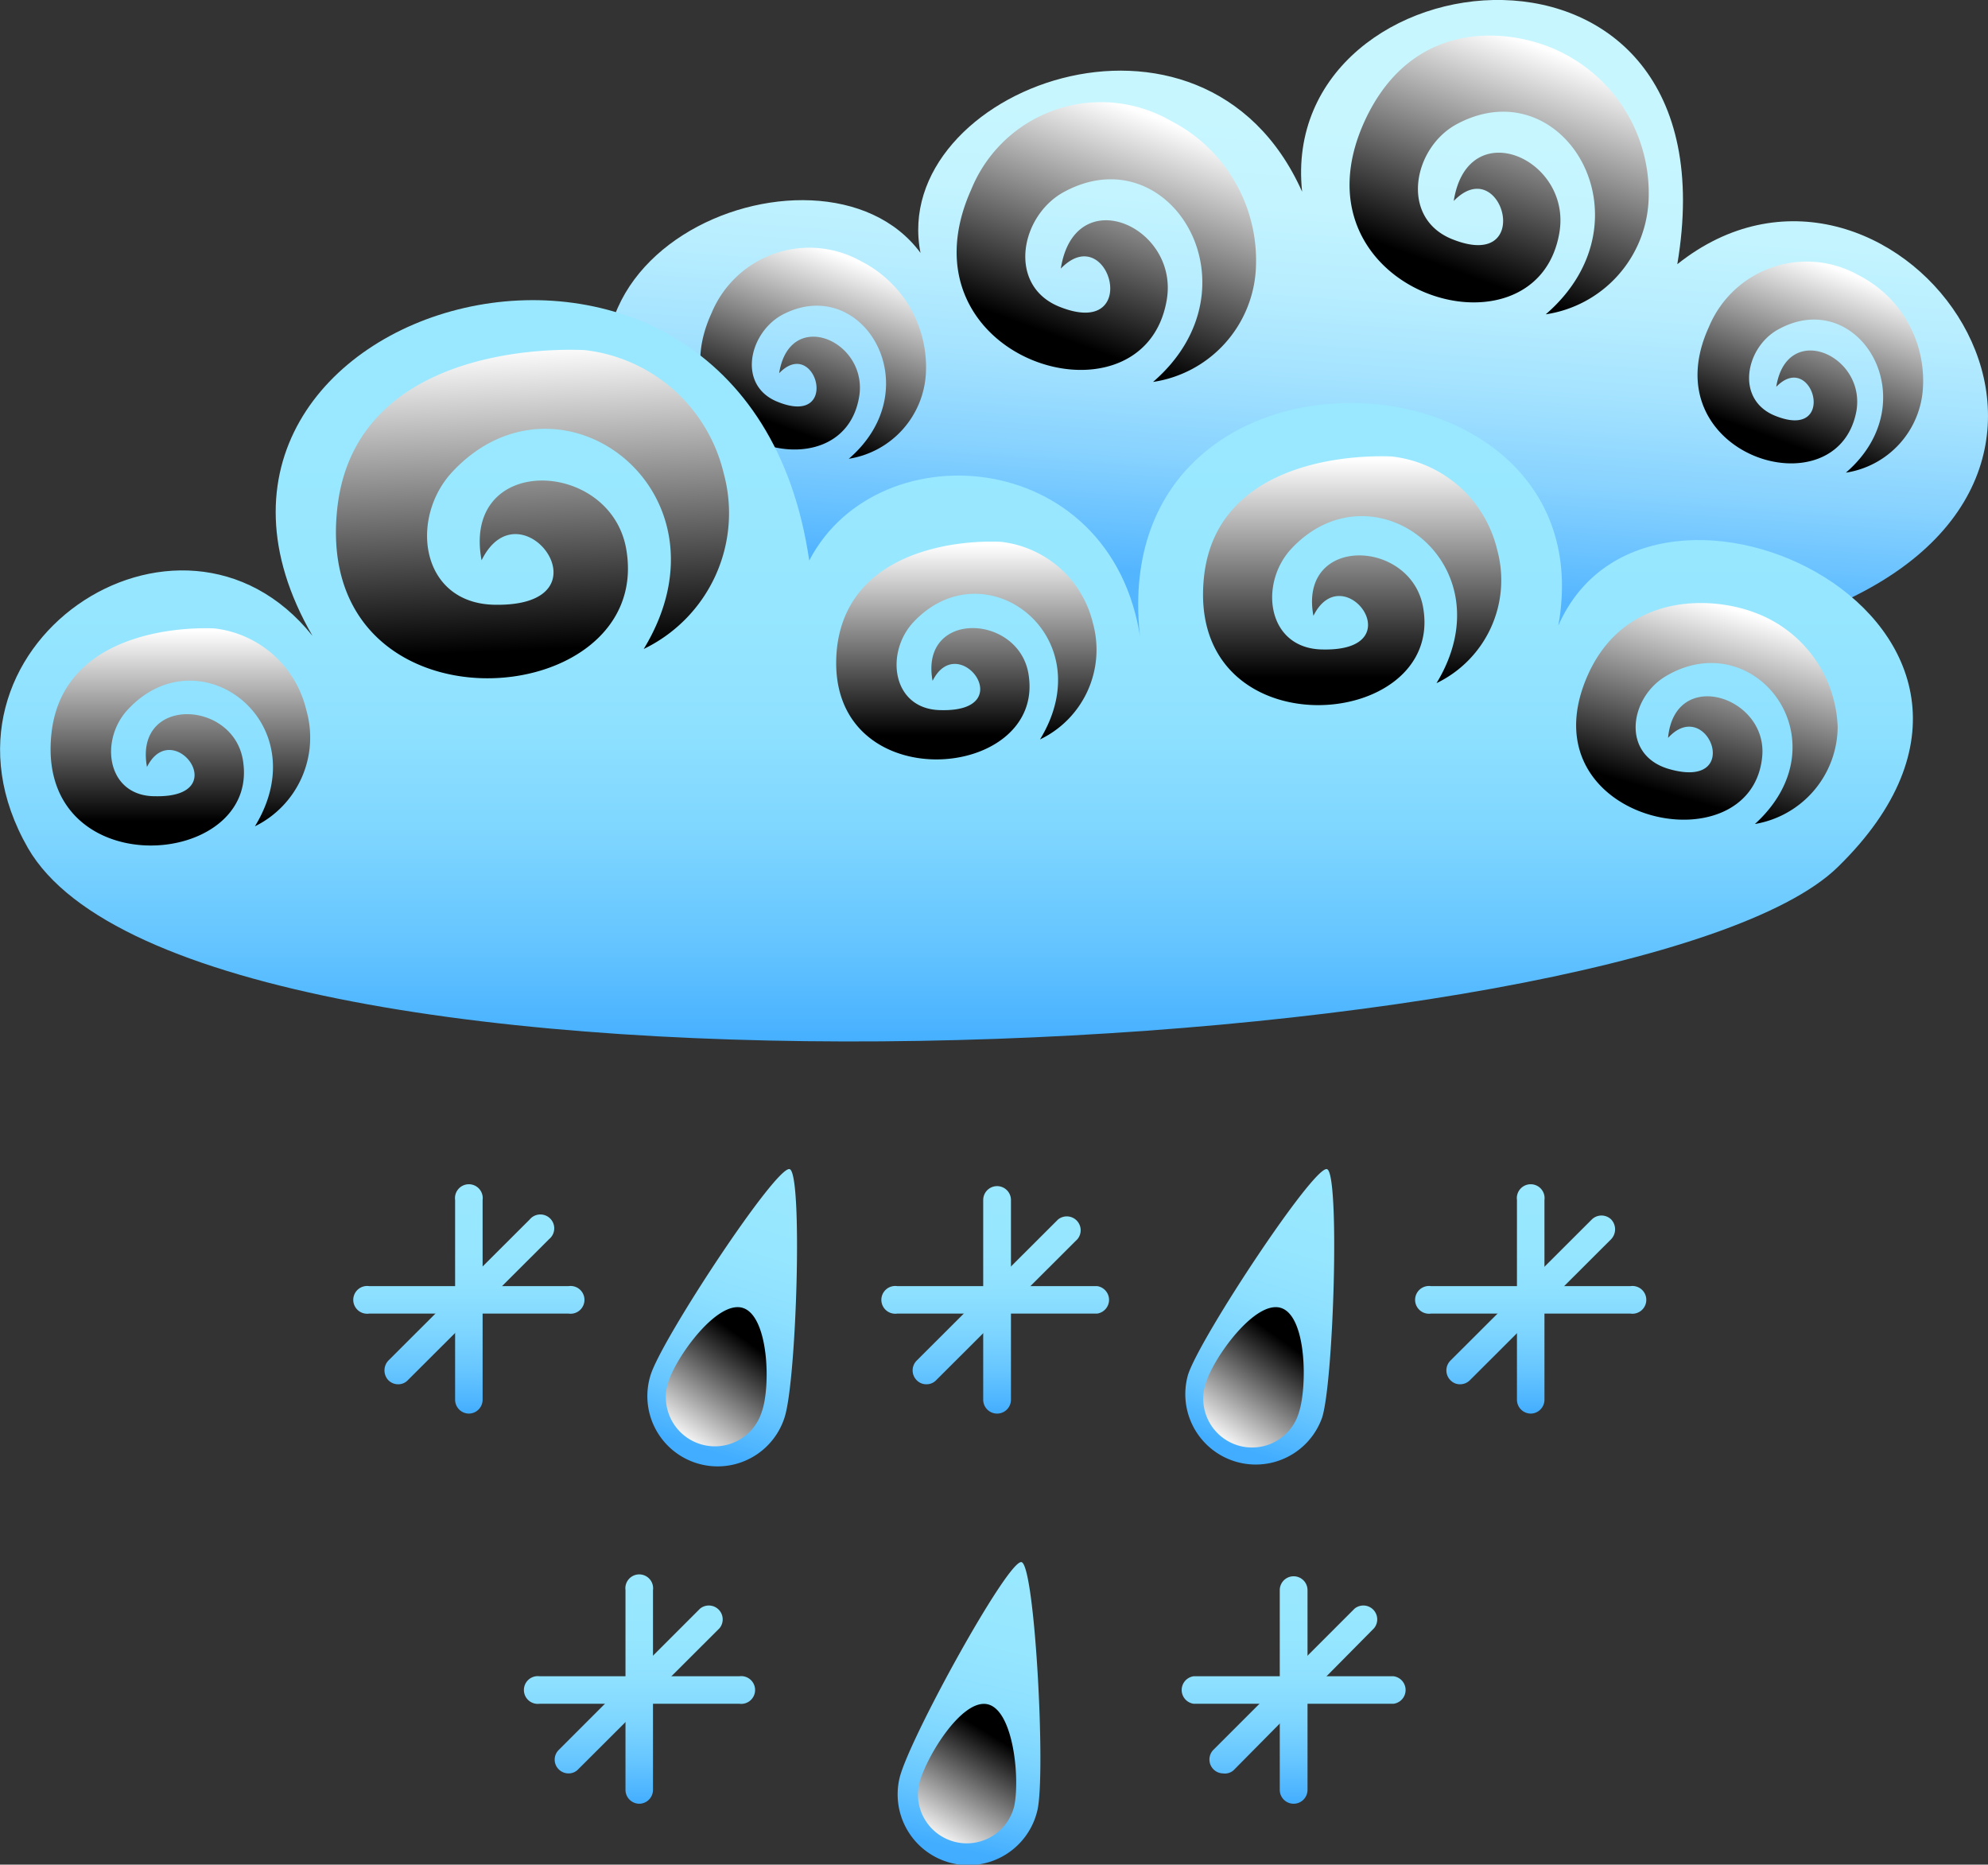 <svg xmlns="http://www.w3.org/2000/svg" xmlns:xlink="http://www.w3.org/1999/xlink" viewBox="0 0 77.36 72.55"><rect x="0" y="0" width="77.36" height="72.55" fill="#333333" stroke="none"/><defs><style>.cls-1{isolation:isolate;}.cls-2{fill:url(#linear-gradient);}.cls-10,.cls-11,.cls-12,.cls-14,.cls-16,.cls-18,.cls-3,.cls-4,.cls-5,.cls-6,.cls-8,.cls-9{mix-blend-mode:screen;}.cls-3{fill:url(#linear-gradient-2);}.cls-4{fill:url(#linear-gradient-3);}.cls-5{fill:url(#linear-gradient-4);}.cls-6{fill:url(#linear-gradient-5);}.cls-7{fill:url(#linear-gradient-6);}.cls-8{fill:url(#linear-gradient-7);}.cls-9{fill:url(#linear-gradient-8);}.cls-10{fill:url(#linear-gradient-9);}.cls-11{fill:url(#linear-gradient-10);}.cls-12{fill:url(#linear-gradient-11);}.cls-13{fill:url(#linear-gradient-12);}.cls-14{fill:url(#linear-gradient-13);}.cls-15{fill:url(#linear-gradient-14);}.cls-16{fill:url(#linear-gradient-15);}.cls-17{fill:url(#linear-gradient-16);}.cls-18{fill:url(#linear-gradient-17);}.cls-19{fill:url(#linear-gradient-18);}.cls-20{fill:url(#linear-gradient-19);}.cls-21{fill:url(#linear-gradient-20);}.cls-22{fill:url(#linear-gradient-22);}.cls-23{fill:url(#linear-gradient-23);}.cls-24{fill:url(#linear-gradient-24);}.cls-25{fill:url(#linear-gradient-26);}.cls-26{fill:url(#linear-gradient-27);}.cls-27{fill:url(#linear-gradient-28);}.cls-28{fill:url(#linear-gradient-30);}.cls-29{fill:url(#linear-gradient-31);}.cls-30{fill:url(#linear-gradient-32);}.cls-31{fill:url(#linear-gradient-34);}.cls-32{fill:url(#linear-gradient-35);}.cls-33{fill:url(#linear-gradient-36);}</style><linearGradient id="linear-gradient" x1="56.98" y1="12.91" x2="56.98" y2="30.79" gradientTransform="translate(-4.7 -12.14) rotate(4.09)" gradientUnits="userSpaceOnUse"><stop offset="0" stop-color="#c7f6ff"/><stop offset="0.19" stop-color="#c3f4ff"/><stop offset="0.37" stop-color="#b7edff"/><stop offset="0.56" stop-color="#a3e2ff"/><stop offset="0.75" stop-color="#87d2ff"/><stop offset="0.93" stop-color="#63beff"/><stop offset="1" stop-color="#54b5ff"/></linearGradient><linearGradient id="linear-gradient-2" x1="77.93" y1="8.82" x2="77.93" y2="15.87" gradientTransform="translate(1.77 -24.39) rotate(20.06)" gradientUnits="userSpaceOnUse"><stop offset="0" stop-color="#fff"/><stop offset="1"/></linearGradient><linearGradient id="linear-gradient-3" x1="41.29" y1="21.62" x2="41.29" y2="28.67" xlink:href="#linear-gradient-2"/><linearGradient id="linear-gradient-4" x1="64.01" y1="4.67" x2="64.01" y2="14" xlink:href="#linear-gradient-2"/><linearGradient id="linear-gradient-5" x1="50.55" y1="12.38" x2="50.55" y2="21.71" xlink:href="#linear-gradient-2"/><linearGradient id="linear-gradient-6" x1="37.22" y1="17.31" x2="37.22" y2="40.89" gradientUnits="userSpaceOnUse"><stop offset="0" stop-color="#99e8ff"/><stop offset="0.28" stop-color="#96e6ff"/><stop offset="0.48" stop-color="#8de0ff"/><stop offset="0.65" stop-color="#7dd5ff"/><stop offset="0.81" stop-color="#67c6ff"/><stop offset="0.96" stop-color="#4bb3ff"/><stop offset="1" stop-color="#42adff"/></linearGradient><linearGradient id="linear-gradient-7" x1="7.03" y1="24.54" x2="7.03" y2="31.95" gradientTransform="matrix(1, 0, 0, 1, 0, 0)" xlink:href="#linear-gradient-2"/><linearGradient id="linear-gradient-8" x1="37.6" y1="21.2" x2="37.6" y2="28.6" gradientTransform="matrix(1, 0, 0, 1, 0, 0)" xlink:href="#linear-gradient-2"/><linearGradient id="linear-gradient-9" x1="70.3" y1="17.66" x2="70.3" y2="25.27" gradientTransform="translate(4.97 -12.54) rotate(15.96)" xlink:href="#linear-gradient-2"/><linearGradient id="linear-gradient-10" x1="52.61" y1="17.86" x2="52.61" y2="26.35" gradientTransform="matrix(1, 0, 0, 1, 0, 0)" xlink:href="#linear-gradient-2"/><linearGradient id="linear-gradient-11" x1="20.41" y1="13.46" x2="20.94" y2="25.27" gradientTransform="matrix(1, 0, 0, 1, 0, 0)" xlink:href="#linear-gradient-2"/><linearGradient id="linear-gradient-12" x1="17.7" y1="-17.94" x2="17.7" y2="-6.69" gradientTransform="matrix(0.95, 0.3, -0.3, 0.95, 8.37, 57.38)" xlink:href="#linear-gradient-6"/><linearGradient id="linear-gradient-13" x1="16.92" y1="-6.78" x2="18.37" y2="-11.19" gradientTransform="matrix(0.95, 0.3, -0.3, 0.95, 8.37, 57.38)" xlink:href="#linear-gradient-2"/><linearGradient id="linear-gradient-14" x1="32.39" y1="-7.87" x2="32.39" y2="3.38" gradientTransform="translate(6.42 61.33) rotate(13.01)" xlink:href="#linear-gradient-6"/><linearGradient id="linear-gradient-15" x1="31.61" y1="3.29" x2="33.05" y2="-1.12" gradientTransform="translate(6.42 61.33) rotate(13.01)" xlink:href="#linear-gradient-2"/><linearGradient id="linear-gradient-16" x1="37.64" y1="-24.28" x2="37.64" y2="-13.03" gradientTransform="matrix(0.95, 0.3, -0.3, 0.95, 8.37, 57.38)" xlink:href="#linear-gradient-6"/><linearGradient id="linear-gradient-17" x1="36.86" y1="-13.11" x2="38.3" y2="-17.52" gradientTransform="matrix(0.95, 0.3, -0.3, 0.95, 8.37, 57.38)" xlink:href="#linear-gradient-2"/><linearGradient id="linear-gradient-18" x1="38.8" y1="45.97" x2="38.8" y2="55.02" xlink:href="#linear-gradient-6"/><linearGradient id="linear-gradient-19" x1="38.8" y1="45.97" x2="38.8" y2="55.02" xlink:href="#linear-gradient-6"/><linearGradient id="linear-gradient-20" x1="38.8" y1="45.97" x2="38.8" y2="55.02" xlink:href="#linear-gradient-6"/><linearGradient id="linear-gradient-22" x1="59.57" y1="45.97" x2="59.57" y2="55.02" xlink:href="#linear-gradient-6"/><linearGradient id="linear-gradient-23" x1="59.57" y1="45.97" x2="59.57" y2="55.02" xlink:href="#linear-gradient-6"/><linearGradient id="linear-gradient-24" x1="59.57" y1="45.97" x2="59.57" y2="55.02" xlink:href="#linear-gradient-6"/><linearGradient id="linear-gradient-26" x1="18.24" y1="45.97" x2="18.24" y2="55.02" xlink:href="#linear-gradient-6"/><linearGradient id="linear-gradient-27" x1="18.24" y1="45.97" x2="18.24" y2="55.02" xlink:href="#linear-gradient-6"/><linearGradient id="linear-gradient-28" x1="18.24" y1="45.97" x2="18.24" y2="55.02" xlink:href="#linear-gradient-6"/><linearGradient id="linear-gradient-30" x1="24.87" y1="61.15" x2="24.87" y2="70.2" xlink:href="#linear-gradient-6"/><linearGradient id="linear-gradient-31" x1="24.87" y1="61.16" x2="24.87" y2="70.2" xlink:href="#linear-gradient-6"/><linearGradient id="linear-gradient-32" x1="24.87" y1="61.15" x2="24.87" y2="70.2" xlink:href="#linear-gradient-6"/><linearGradient id="linear-gradient-34" x1="50.34" y1="61.15" x2="50.34" y2="70.2" xlink:href="#linear-gradient-6"/><linearGradient id="linear-gradient-35" x1="50.34" y1="61.16" x2="50.34" y2="70.2" xlink:href="#linear-gradient-6"/><linearGradient id="linear-gradient-36" x1="50.34" y1="61.15" x2="50.34" y2="70.2" xlink:href="#linear-gradient-6"/></defs><title>Asset 11</title><g class="cls-1"><g id="Layer_2" data-name="Layer 2"><g id="weather"><path class="cls-2" d="M25.68,19.22c-7.22-9.06,6.23-14.68,10.14-9.38-1.25-6.33,11-11,14.85-2.38-1-9.41,17-11.42,14.6,2.82,8.1-6.45,18.87,7.45,6.42,13.14C65.21,26.39,32.44,27.7,25.68,19.22Z"/><path class="cls-3" d="M66.5,12.72c-2.29,5,5,7.25,5.74,3.27.37-2.18-2.71-3.52-3.12-.94,1.43-1.47,2.42,2.14-.06,1.12-1.55-.64-1.13-2.67.15-3.36,3.13-1.71,5.84,2.8,2.62,5.58a3.54,3.54,0,0,0,3-3.33,4.61,4.61,0,0,0-2.5-4.35A4.12,4.12,0,0,0,66.5,12.72Z"/><path class="cls-4" d="M27.69,12.18c-2.29,5,5.06,7.25,5.74,3.27.38-2.18-2.7-3.52-3.11-.93,1.43-1.48,2.42,2.13-.07,1.11C28.7,15,29.13,13,30.4,12.27c3.14-1.71,5.85,2.8,2.63,5.58a3.56,3.56,0,0,0,3-3.33,4.62,4.62,0,0,0-2.51-4.35A4.12,4.12,0,0,0,27.69,12.18Z"/><path class="cls-5" d="M53.09,4.74c-3,6.65,6.69,9.58,7.59,4.32.5-2.89-3.57-4.67-4.11-1.24,1.89-1.95,3.2,2.83-.1,1.47-2-.84-1.48-3.53.2-4.45,4.15-2.25,7.74,3.71,3.48,7.39a4.7,4.7,0,0,0,4-4.4,6.12,6.12,0,0,0-3.32-5.76C59,1.11,55,.54,53.09,4.74Z"/><path class="cls-6" d="M37.8,7.36c-3,6.66,6.69,9.59,7.6,4.32.5-2.88-3.58-4.66-4.12-1.23,1.89-1.95,3.2,2.82-.09,1.47-2-.84-1.48-3.53.21-4.45,4.14-2.25,7.73,3.71,3.47,7.39a4.7,4.7,0,0,0,4-4.4A6.11,6.11,0,0,0,45.56,4.7,5.45,5.45,0,0,0,37.8,7.36Z"/><path class="cls-7" d="M12.16,24.74C4.65,11.75,29,4.68,31.49,21.81c2.7-5.2,12.12-4.43,12.94,3.47-2-13.09,18.23-12.2,16.21-.94,3.56-8.11,20.51,0,10.87,9.4C63.62,41.43,7.63,44.32,1.09,33-3.37,25.22,7,18.29,12.16,24.74Z"/><path class="cls-8" d="M2,28.56c-.62,5.94,8.18,5.29,7.45,1-.4-2.34-4.24-2.48-3.73.28,1-2,3.42,1.19.34,1.14C4.14,31,3.85,28.77,5,27.58c2.77-2.94,7.39.52,4.92,4.57a3.85,3.85,0,0,0,2-4.52,4.16,4.16,0,0,0-3.58-3.18C6.58,24.38,2.39,24.81,2,28.56Z"/><path class="cls-9" d="M32.57,25.21c-.62,5.94,8.18,5.29,7.45,1-.4-2.34-4.24-2.48-3.73.28,1-2,3.42,1.2.35,1.14-1.93,0-2.22-2.23-1.09-3.43,2.77-2.94,7.39.52,4.92,4.57a3.87,3.87,0,0,0,2.06-4.52,4.16,4.16,0,0,0-3.59-3.17C37.15,21,33,21.47,32.57,25.21Z"/><path class="cls-10" d="M61.7,26.47c-2.23,5.55,6.41,7.34,6.87,3,.26-2.36-3.4-3.55-3.66-.76,1.53-1.68,3,2.09,0,1.2-1.83-.56-1.5-2.76-.09-3.6,3.47-2.06,7,2.53,3.47,5.75a3.86,3.86,0,0,0,3.22-3.78,4.93,4.93,0,0,0-3.24-4.45C66.62,23.2,63.1,23,61.7,26.47Z"/><path class="cls-11" d="M46.85,22.46c-.71,6.81,9.38,6.06,8.53,1.18-.46-2.68-4.86-2.84-4.27.32,1.16-2.33,3.92,1.37.39,1.31-2.2,0-2.53-2.56-1.24-3.93,3.17-3.37,8.46.59,5.64,5.24a4.45,4.45,0,0,0,2.36-5.19,4.76,4.76,0,0,0-4.11-3.63C52.09,17.68,47.3,18.17,46.85,22.46Z"/><path class="cls-12" d="M13.12,19.82c-.94,9,12.36,8,11.25,1.55-.61-3.53-6.41-3.74-5.63.43,1.52-3.08,5.17,1.81.51,1.73-2.9-.05-3.34-3.38-1.63-5.19,4.18-4.44,11.15.79,7.43,6.91a5.87,5.87,0,0,0,3.11-6.84,6.29,6.29,0,0,0-5.42-4.79C20,13.51,13.71,14.16,13.12,19.82Z"/><path class="cls-13" d="M30.53,55.15a2.73,2.73,0,0,1-5.21-1.66c.46-1.44,4.9-8.17,5.41-8S31,53.71,30.53,55.15Z"/><path class="cls-14" d="M29.64,54.94A1.9,1.9,0,1,1,26,53.79c.31-1,1.91-3.22,2.91-2.9S30,53.94,29.64,54.94Z"/><path class="cls-15" d="M40.37,70.43A2.74,2.74,0,1,1,35,69.2c.34-1.48,4.23-8.54,4.75-8.42S40.7,69,40.37,70.43Z"/><path class="cls-16" d="M39.46,70.3a1.9,1.9,0,0,1-3.7-.86c.23-1,1.65-3.36,2.67-3.13S39.7,69.27,39.46,70.3Z"/><path class="cls-17" d="M51.45,55.15a2.74,2.74,0,0,1-5.22-1.66c.46-1.44,4.91-8.17,5.41-8S51.9,53.71,51.45,55.15Z"/><path class="cls-18" d="M50.55,54.94a1.9,1.9,0,1,1-3.62-1.15c.32-1,1.92-3.22,2.92-2.9S50.87,53.94,50.55,54.94Z"/><path class="cls-19" d="M38.8,55a.54.54,0,0,1-.54-.54V46.69a.54.54,0,1,1,1.08,0v7.77A.54.54,0,0,1,38.8,55Z"/><path class="cls-20" d="M42.69,51.11H34.91a.54.54,0,1,1,0-1.07h7.78a.54.54,0,0,1,0,1.07Z"/><path class="cls-21" d="M36.05,53.86a.52.52,0,0,1-.38-.16.54.54,0,0,1,0-.76l5.5-5.49a.54.54,0,0,1,.76.76l-5.5,5.49A.52.52,0,0,1,36.05,53.86Z"/><path class="cls-21" d="M41.55,53.86a.51.51,0,0,1-.38-.16l-5.5-5.49a.54.54,0,1,1,.76-.76l5.5,5.49a.54.54,0,0,1,0,.76A.52.52,0,0,1,41.55,53.86Z"/><path class="cls-22" d="M59.57,55a.54.54,0,0,1-.54-.54V46.69a.54.54,0,1,1,1.07,0v7.77A.54.54,0,0,1,59.57,55Z"/><path class="cls-23" d="M63.45,51.11H55.68a.54.54,0,1,1,0-1.07h7.77a.54.54,0,1,1,0,1.07Z"/><path class="cls-24" d="M56.82,53.86a.51.51,0,0,1-.38-.16.54.54,0,0,1,0-.76l5.5-5.49a.54.54,0,0,1,.76,0,.56.56,0,0,1,0,.76L57.2,53.7A.54.54,0,0,1,56.82,53.86Z"/><path class="cls-24" d="M62.32,53.86a.51.51,0,0,1-.38-.16l-5.5-5.49a.54.54,0,1,1,.76-.76l5.5,5.49a.56.56,0,0,1,0,.76A.54.54,0,0,1,62.32,53.86Z"/><path class="cls-25" d="M18.24,55a.54.54,0,0,1-.53-.54V46.69a.54.54,0,1,1,1.07,0v7.77A.54.54,0,0,1,18.24,55Z"/><path class="cls-26" d="M22.13,51.11H14.36a.54.54,0,1,1,0-1.07h7.77a.54.54,0,1,1,0,1.07Z"/><path class="cls-27" d="M15.49,53.86a.54.54,0,0,1-.38-.16.56.56,0,0,1,0-.76l5.5-5.49a.54.54,0,1,1,.76.76l-5.5,5.49A.51.51,0,0,1,15.49,53.86Z"/><path class="cls-27" d="M21,53.86a.54.54,0,0,1-.38-.16l-5.5-5.49a.56.56,0,0,1,0-.76.54.54,0,0,1,.76,0l5.5,5.49a.54.54,0,0,1,0,.76A.51.51,0,0,1,21,53.86Z"/><path class="cls-28" d="M24.87,70.18a.54.54,0,0,1-.53-.54V61.87a.54.54,0,1,1,1.07,0v7.77A.54.54,0,0,1,24.87,70.18Z"/><path class="cls-29" d="M28.76,66.29H21a.54.54,0,1,1,0-1.07h7.77a.54.54,0,1,1,0,1.07Z"/><path class="cls-30" d="M22.12,69a.54.54,0,0,1-.38-.16.53.53,0,0,1,0-.75l5.5-5.5a.54.54,0,0,1,.76.76l-5.5,5.49A.51.51,0,0,1,22.12,69Z"/><path class="cls-30" d="M27.62,69a.52.52,0,0,1-.38-.16l-5.5-5.49a.54.54,0,0,1,.76-.76l5.5,5.5a.53.53,0,0,1,0,.75A.51.51,0,0,1,27.62,69Z"/><path class="cls-31" d="M50.34,70.18a.54.54,0,0,1-.54-.54V61.87a.54.54,0,1,1,1.08,0v7.77A.54.54,0,0,1,50.34,70.18Z"/><path class="cls-32" d="M54.23,66.29H46.45a.54.54,0,0,1,0-1.07h7.78a.54.54,0,0,1,0,1.07Z"/><path class="cls-33" d="M47.59,69a.54.54,0,0,1-.38-.91l5.5-5.5a.54.54,0,0,1,.76.76L48,68.88A.51.51,0,0,1,47.59,69Z"/><path class="cls-33" d="M53.09,69a.51.51,0,0,1-.38-.16l-5.5-5.49a.54.54,0,0,1,.76-.76l5.5,5.5a.54.54,0,0,1-.38.91Z"/></g></g></g></svg>